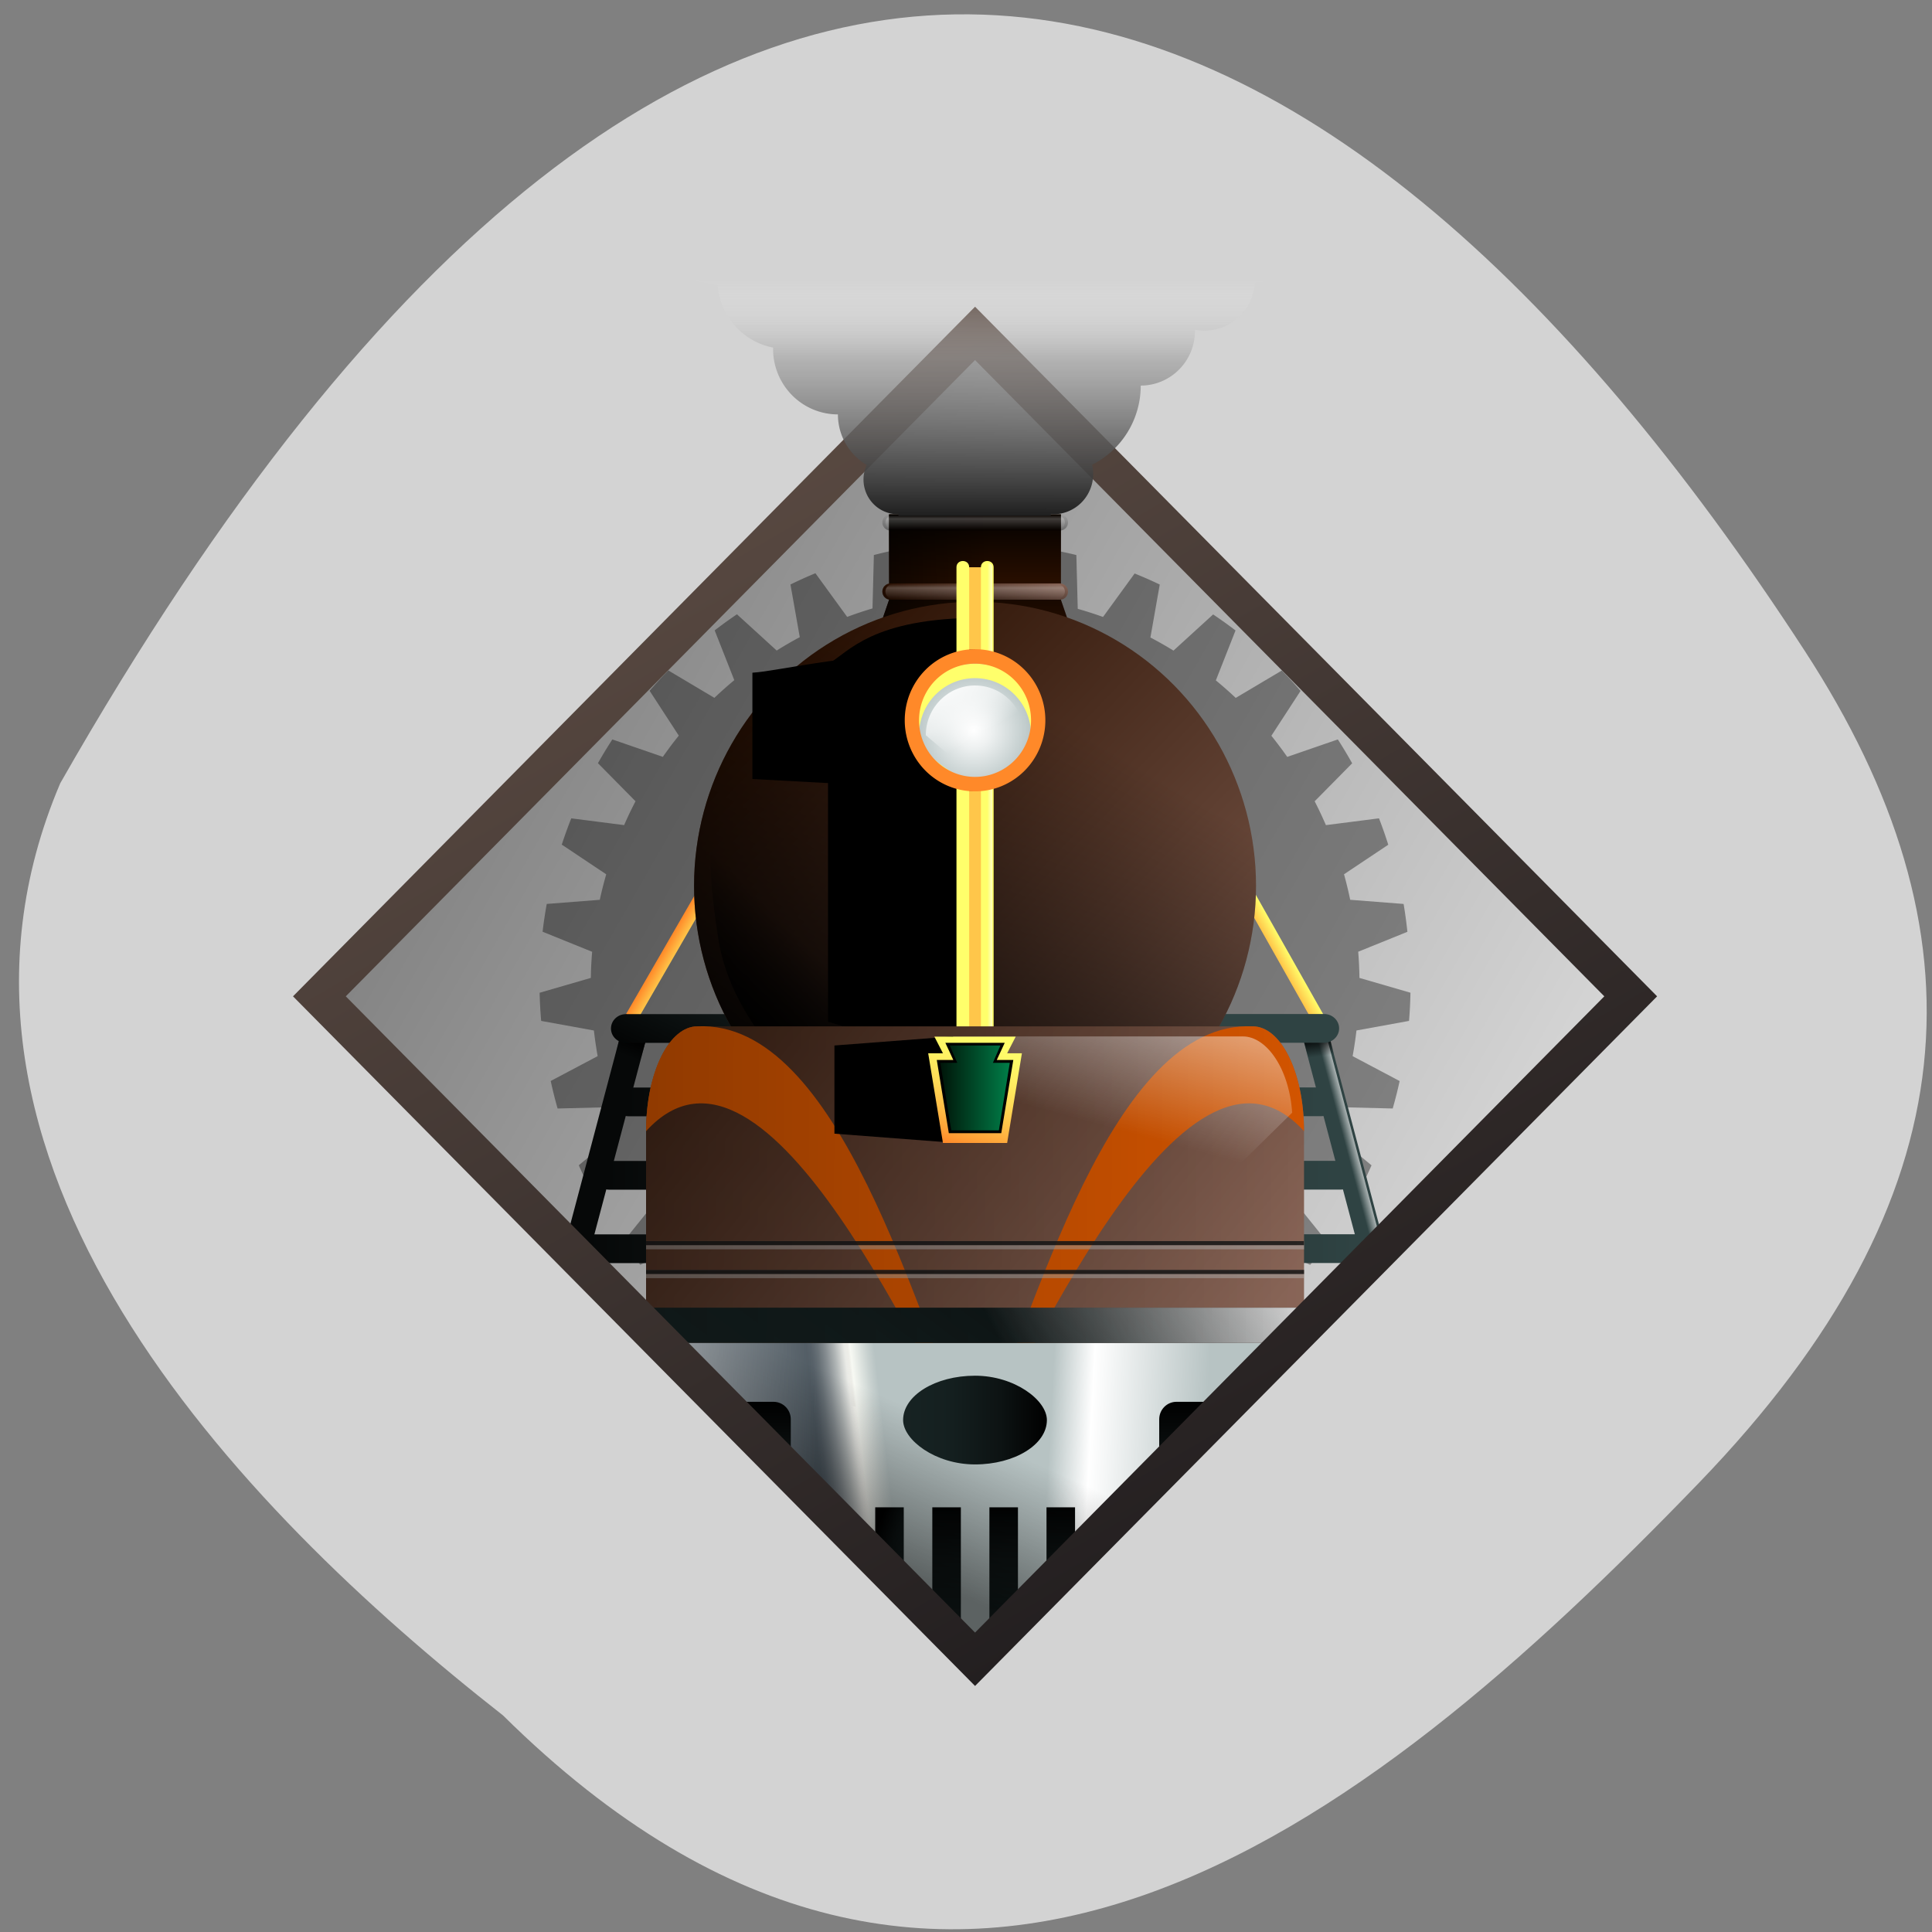 <svg xmlns="http://www.w3.org/2000/svg" xmlns:xlink="http://www.w3.org/1999/xlink" viewBox="0 0 256 256"><rect x="0" y="0" width="256" height="256" fill="#808080" stroke="none"/><defs><path d="m 1023.91 1971.33 l -424.38 -372.13 v -50.584 h 848.77 v 50.584 l -424.38 372.13 z" id="x"/><path d="m 897.4 342.08 h 253.02 v 124.43 l 10.746 30.913 h -274.51 l 10.746 -30.913 z" id="y"/><clipPath><rect rx="62.51" fill="#fff" paint-order="stroke fill markers" y="1791.04" x="3017.67" height="229.56" width="221.47"/></clipPath><linearGradient gradientUnits="userSpaceOnUse" y2="0" x2="0" y1="343.89" id="g"><stop stop-color="#1f1f1f"/><stop stop-opacity="0.633" stop-color="#a1a1a1" offset="0.667"/><stop stop-opacity="0" stop-color="#fff" offset="1"/></linearGradient><linearGradient gradientUnits="userSpaceOnUse" x2="1075.27" x1="972.85" id="f"><stop stop-color="#001509"/><stop stop-opacity="0.983" stop-color="#008049" offset="1"/></linearGradient><linearGradient y2="1582.62" x2="662.97" y1="1516.32" x1="675.85" gradientTransform="matrix(2.327 0 0 5.208 -530.4 -6320.99)" gradientUnits="userSpaceOnUse" id="h"><stop stop-opacity="0" offset="0.326"/><stop stop-opacity="0.498" offset="1"/></linearGradient><linearGradient x2="3713.5" x1="2532.16" gradientTransform="matrix(0.91 0 0 0.869 -1823.08 240.3)" gradientUnits="userSpaceOnUse" id="j" xlink:href="#M"/><linearGradient gradientTransform="matrix(0.965 0 0 0.709 37.39 478.82)" gradientUnits="userSpaceOnUse" x2="1132" x1="912.64" id="k" xlink:href="#d"/><linearGradient y2="1211.37" x2="3720.06" y1="1211.29" x1="2526.93" gradientTransform="matrix(0.949 0 0 0.869 -1945.67 347.21)" gradientUnits="userSpaceOnUse" id="i" xlink:href="#M"/><linearGradient y2="1511.55" x2="410.03" y1="1523.25" x1="746.05" gradientTransform="matrix(2.327 0 0 5.208 -530.4 -6320.99)" gradientUnits="userSpaceOnUse" id="e"><stop stop-opacity="0" stop-color="#fff" offset="0.53"/><stop stop-opacity="0.749" stop-color="#fff" offset="1"/></linearGradient><linearGradient gradientTransform="matrix(0.95 0 0 0.997 51.31 85.85)" gradientUnits="userSpaceOnUse" x2="1157.19" x1="890.8" id="Y" xlink:href="#L"/><linearGradient y2="1454.52" x2="1735.33" y1="633.14" x1="312.66" gradientUnits="userSpaceOnUse" id="Z" xlink:href="#J"/><linearGradient x2="3716.54" x1="2533.31" gradientTransform="matrix(0.862 0 0 0.869 -1673.25 133.4)" gradientUnits="userSpaceOnUse" id="l" xlink:href="#M"/><linearGradient xlink:href="#d" gradientTransform="matrix(1.323 0 0 0.173 -254.95 1247.13)" y2="1477.47" x2="1396.61" y1="1627.05" x1="548.31" gradientUnits="userSpaceOnUse" id="a"/><linearGradient gradientTransform="matrix(2.327 0 0 5.208 -530.4 -6320.99)" y2="1530.21" x2="608.79" y1="1540.6" x1="568.52" gradientUnits="userSpaceOnUse" id="c"><stop stop-color="#4e5961"/><stop stop-color="#555f67" offset="0.069"/><stop stop-color="#687177" offset="0.168"/><stop stop-color="#878e92" offset="0.285"/><stop stop-color="#b2b7b7" offset="0.416"/><stop stop-color="#e9eae6" offset="0.557"/><stop stop-opacity="0.872" stop-color="#fffff9" offset="0.609"/><stop stop-color="#f7f9f3" offset="0.645"/><stop stop-color="#c9d2d0" offset="0.882"/><stop stop-color="#b7c3c3" offset="1"/></linearGradient><linearGradient x2="3238.82" x1="3017.47" gradientUnits="userSpaceOnUse" id="d"><stop stop-color="#172323"/><stop stop-color="#141f1f" offset="0.339"/><stop stop-color="#0d1313" offset="0.675"/><stop offset="1"/></linearGradient><linearGradient gradientTransform="matrix(1.536 0 0 1.164 -662.27 -399.9)" y2="1506.61" x2="1419.46" y1="1765.27" x1="752.41" gradientUnits="userSpaceOnUse" id="b"><stop stop-opacity="0" stop-color="#fff" offset="0.528"/><stop stop-color="#fff" offset="1"/></linearGradient><linearGradient x2="1871.61" x1="1840.88" gradientTransform="matrix(0.609 0 0 2.097 -123.59 -3047.54)" gradientUnits="userSpaceOnUse" id="m" xlink:href="#I"/><linearGradient x2="1132" x1="912.64" gradientTransform="matrix(1.287 0 0 0.243 -3222.34 663.48)" gradientUnits="userSpaceOnUse" id="v" xlink:href="#d"/><linearGradient x2="1132" x1="912.64" gradientTransform="matrix(0 -1.222 0.488 0 -105.06 3017.74)" gradientUnits="userSpaceOnUse" id="w" xlink:href="#d"/><linearGradient y2="482.99" x2="0" y1="361.76" gradientTransform="matrix(0.95 0 0 0.997 51.31 85.85)" gradientUnits="userSpaceOnUse" id="X"><stop stop-opacity="0"/><stop stop-opacity="0.498" offset="0.067"/><stop stop-opacity="0" offset="0.534"/></linearGradient><linearGradient xlink:href="#T" id="z" gradientUnits="userSpaceOnUse" x1="1415.02" y1="1032.91" x2="1415.07" y2="1032.93"/><linearGradient xlink:href="#L" id="11" gradientUnits="userSpaceOnUse" x1="1307.34" y1="218.36" x2="1592.6" y2="187.36"/><linearGradient id="12" gradientUnits="userSpaceOnUse" y1="519.8" x2="0" y2="572.39"><stop stop-opacity="0"/><stop stop-opacity="0.289" offset="0.902"/><stop stop-opacity="0.32" offset="1"/></linearGradient><linearGradient xlink:href="#7" id="10" gradientUnits="userSpaceOnUse" gradientTransform="matrix(0.746 0 0 0.571 693.83 844.24)" x1="500.97" y1="435.43" x2="379.02" y2="722.25"/><linearGradient y2="1666.43" x2="1132" y1="1728.19" x1="983.75" gradientTransform="matrix(1.287 0 0 0.243 -3222.34 486.52)" gradientUnits="userSpaceOnUse" id="u" xlink:href="#d"/><linearGradient y2="1529.29" x2="815.04" y1="1517.61" x1="717.48" gradientTransform="matrix(2.327 0 0 5.208 -530.4 -6320.99)" gradientUnits="userSpaceOnUse" id="n"><stop stop-opacity="0" fill="none" stop-color="#fff"/><stop fill="none" stop-color="#fff" offset="0.261"/><stop stop-opacity="0.862" fill="none" stop-color="#fff" offset="0.363"/><stop stop-opacity="0" fill="none" stop-color="#fff" offset="1"/></linearGradient><linearGradient x2="-2941.09" x1="-3091.14" gradientTransform="matrix(-2.185 0 0 1.157 -5729.01 -893.81)" gradientUnits="userSpaceOnUse" id="o" xlink:href="#H"/><linearGradient x2="1132" x1="912.64" gradientTransform="matrix(1.287 0 0 0.243 -3222.34 751.95)" gradientUnits="userSpaceOnUse" id="t" xlink:href="#d"/><linearGradient xlink:href="#D" y2="41.05" x2="0" y1="97.96" gradientTransform="matrix(1.779 0 0 0.755 -811.82 704.33)" gradientUnits="userSpaceOnUse" id="p"/><linearGradient y2="1241.29" x2="817.13" y1="524.64" x1="1230.88" gradientUnits="userSpaceOnUse" id="r"><stop stop-opacity="0" offset="0.172"/><stop stop-opacity="0.994" offset="0.995"/><stop offset="1"/></linearGradient><linearGradient x2="1132" x1="912.64" gradientTransform="matrix(1.287 0 0 0.243 -3222.34 575)" gradientUnits="userSpaceOnUse" id="s" xlink:href="#d"/><linearGradient x2="1132" x1="912.64" gradientTransform="matrix(0 -1.222 0.488 0 526.26 3017.74)" gradientUnits="userSpaceOnUse" id="q" xlink:href="#d"/><linearGradient y2="318.66" x2="1176.29" y1="333.48" x1="782.62" gradientTransform="matrix(0.95 0 0 0.997 51.31 85.85)" gradientUnits="userSpaceOnUse" id="W" xlink:href="#H"/><linearGradient gradientTransform="matrix(-1.164 0 0 0.869 -2606.09 26.502)" gradientUnits="userSpaceOnUse" x2="-2941.09" x1="-3091.14" id="8" xlink:href="#H"/><linearGradient xlink:href="#7" x2="1119.02" x1="925.55" gradientUnits="userSpaceOnUse" id="9"/><linearGradient y2="41.62" x2="1036.3" y1="92.21" x1="1027.38" gradientTransform="matrix(1.237 0 0 0.832 -88.27 1426.11)" gradientUnits="userSpaceOnUse" id="E" xlink:href="#D"/><linearGradient gradientUnits="userSpaceOnUse" y2="664" x2="1030.13" y1="584.75" x1="984.06" id="A"><stop stop-color="#fff"/><stop stop-opacity="0.58" stop-color="#fff" offset="0.548"/><stop stop-opacity="0" stop-color="#fff" offset="1"/></linearGradient><linearGradient x2="-2941.09" x1="-3091.14" gradientTransform="matrix(-1.5 0 0 4.441 -3604.62 -5142.63)" gradientUnits="userSpaceOnUse" id="C" xlink:href="#H"/><linearGradient y2="41.62" x2="1036.3" y1="92.21" x1="1027.38" gradientUnits="userSpaceOnUse" id="D" gradientTransform="matrix(1.424 0 0 0.859 1129.79 2888.94)"><stop stop-opacity="0" offset="0.326"/><stop offset="1"/></linearGradient><linearGradient x2="1127.49" x1="920.48" gradientUnits="userSpaceOnUse" id="B" xlink:href="#I"/><linearGradient y2="722.25" x2="379.02" y1="435.43" x1="500.97" gradientTransform="matrix(0.746 0 0 0.571 693.83 844.24)" gradientUnits="userSpaceOnUse" id="7"><stop stop-color="#ffff6b"/><stop stop-color="#fffb69" offset="0.186"/><stop stop-color="#ffef62" offset="0.37"/><stop stop-color="#ffdb57" offset="0.553"/><stop stop-color="#ffbf47" offset="0.736"/><stop stop-color="#ff9c34" offset="0.918"/><stop stop-color="#ff8929" offset="1"/></linearGradient><linearGradient id="13" gradientUnits="userSpaceOnUse" y1="522.01" x2="0" y2="570.22"><stop stop-opacity="0" stop-color="#fff"/><stop stop-opacity="0.249" stop-color="#fff" offset="0.261"/><stop stop-opacity="0.209" stop-color="#fff" offset="0.363"/><stop stop-opacity="0" stop-color="#fff" offset="1"/></linearGradient><linearGradient y2="974.64" x2="1064.26" y1="1323.23" x1="902.21" gradientUnits="userSpaceOnUse" id="1"><stop/><stop stop-color="#2f4343" offset="1"/></linearGradient><linearGradient gradientTransform="matrix(0.609 0 0 2.097 -87.61 -3047.54)" gradientUnits="userSpaceOnUse" x2="1871.61" x1="1840.88" id="6" xlink:href="#I"/><linearGradient x2="1044.46" x1="1032.85" gradientUnits="userSpaceOnUse" id="2" xlink:href="#K"/><linearGradient gradientTransform="matrix(0.607 0 0 6.264 415.12 -1028.19)" x2="1044.46" x1="1032.85" gradientUnits="userSpaceOnUse" id="4" xlink:href="#K"/><linearGradient y2="995.42" x2="1119.72" y1="1653.93" x1="943.28" gradientUnits="userSpaceOnUse" id="5"><stop stop-opacity="0" stop-color="#fff" offset="0.7"/><stop stop-opacity="0.498" stop-color="#fff" offset="1"/></linearGradient><linearGradient x2="1871.61" x1="1840.88" gradientTransform="matrix(0.529 -0.302 0.693 1.215 -820.54 -762.92)" gradientUnits="userSpaceOnUse" id="3"><stop stop-color="#ffc64a"/><stop stop-color="#ffff6b" offset="1"/></linearGradient><linearGradient y2="41.62" x2="1036.3" y1="92.21" x1="1027.38" gradientTransform="matrix(1.237 0 0 0.803 -488.02 898.84)" gradientUnits="userSpaceOnUse" id="F" xlink:href="#D"/><linearGradient gradientUnits="userSpaceOnUse" x2="1511.49" x1="537.07" id="Q" xlink:href="#L"/><linearGradient xlink:href="#T" y2="1032.93" x2="1415.06" y1="1032.9" x1="1415.01" gradientUnits="userSpaceOnUse" id="R"/><linearGradient y2="1296.76" x2="1541.02" y1="1292.49" x1="530.12" gradientUnits="userSpaceOnUse" id="P"><stop stop-opacity="0.32"/><stop stop-opacity="0.291" offset="0.091"/><stop stop-opacity="0" offset="1"/></linearGradient><linearGradient gradientUnits="userSpaceOnUse" x2="1437.67" x1="610.3" id="S" xlink:href="#L"/><linearGradient x2="1871.61" x1="1840.88" gradientTransform="matrix(0.525 0.307 -0.705 1.208 935.16 -1878.88)" gradientUnits="userSpaceOnUse" id="U"><stop stop-color="#ff8929"/><stop stop-color="#ffc64a" offset="1"/></linearGradient><linearGradient y2="390.72" x2="0" y1="274.21" gradientTransform="matrix(0.95 0 0 0.997 51.31 85.85)" gradientUnits="userSpaceOnUse" id="V"><stop stop-opacity="0.749"/><stop stop-opacity="0" offset="0.674"/></linearGradient><linearGradient y2="1032.93" x2="1415.07" y1="1032.91" x1="1415.02" gradientUnits="userSpaceOnUse" id="T"><stop stop-color="#2c67df"/><stop stop-color="#afe8f9" offset="1"/></linearGradient><linearGradient y2="290.72" x2="589.19" y1="1796.96" x1="1458.81" gradientUnits="userSpaceOnUse" id="O"><stop stop-color="#231f20"/><stop stop-color="#5a4a42" offset="1"/></linearGradient><linearGradient y2="1204.06" x2="806.63" y1="988.39" x1="1022.3" gradientUnits="userSpaceOnUse" id="G"><stop stop-opacity="0" offset="0.53"/><stop offset="1"/></linearGradient><linearGradient gradientTransform="matrix(1.424 0 0 0.441 1129.97 2890.98)" id="H" gradientUnits="userSpaceOnUse" x1="1027.38" y1="92.21" x2="1036.3" y2="41.62"><stop/><stop stop-opacity="0" offset="0.674"/></linearGradient><linearGradient id="I" gradientUnits="userSpaceOnUse" x1="500.97" y1="435.43" x2="379.02" y2="722.25" gradientTransform="matrix(1 0 0 0.657 2721.32 939.29)"><stop stop-color="#ff8929"/><stop stop-color="#ff9c34" offset="0.083"/><stop stop-color="#ffbf47" offset="0.264"/><stop stop-color="#ffdb57" offset="0.447"/><stop stop-color="#ffef62" offset="0.63"/><stop stop-color="#fffb69" offset="0.814"/><stop stop-color="#ffff6b" offset="1"/></linearGradient><linearGradient y2="1444.99" x2="1718.83" y1="642.66" x1="329.16" gradientUnits="userSpaceOnUse" id="J"><stop stop-color="#858585"/><stop stop-color="#d4d4d4" offset="1"/></linearGradient><linearGradient y2="1444.99" x2="1718.83" y1="642.66" x1="329.16" gradientUnits="userSpaceOnUse" id="N" xlink:href="#J"/><linearGradient id="M"><stop stop-color="#060808"/><stop stop-color="#2f4343" offset="1"/></linearGradient><linearGradient y2="1444.99" x2="1718.83" y1="642.66" x1="329.16" gradientUnits="userSpaceOnUse" id="L"><stop stop-color="#270e00"/><stop stop-color="#8a6658" offset="1"/></linearGradient><linearGradient x2="1044.46" x1="1032.85" gradientUnits="userSpaceOnUse" id="K"><stop stop-opacity="0" stop-color="#fff"/><stop stop-color="#fff" offset="1"/></linearGradient><radialGradient gradientUnits="userSpaceOnUse" r="87.4" cy="656.34" cx="1022.12" id="0"><stop stop-color="#fff"/><stop stop-color="#eef1f1" offset="0.295"/><stop stop-color="#c1cccc" offset="0.878"/><stop stop-color="#b7c3c3" offset="1"/></radialGradient></defs><g fill="#d3d3d3" color="#000"><path d="m 66.63 30.26 c 59.12 -58.47 113.69 -15.656 158.53 30.836 36.516 37.866 38.18 72.986 13.985 110.19 -63.2 97.21 -145.25 133.24 -231.16 -17.526 -21.16 -49.715 23.514 -95.96 58.64 -123.5 z" transform="matrix(1 0 0 -1 0 257.54)"/></g><g transform="matrix(0.09 0 0 0.091 37.04 37.03)"><path d="m 1972.44,1043.83 -541.18,541.18 -31.29,31.28 -2.951,2.952 -373.02,373.03 -24.498,-24.498 -176.2,-176.2 v -0.038 l -1.684,-1.647 -53.24,-53.25 v -0.038 l -90.44,-90.43 h -0.032 l -25.393,-25.424 -7.229,-7.197 c -0.039,0 -0.039,0 -0.039,-0.035 l -31.18,-31.18 v -0.035 l -4.831,-4.831 -69.62,-69.63 -21.11,-21.07 c 0,0 0,0 0,-0.038 l -442.94,-442.93 948.4,-948.44" fill="url(#Z)" stroke-width="1.024"/><path d="m 1950.442,1043.834 -528.63,528.626 -30.56,30.559 -2.883,2.884 -364.372,364.374 -23.93,-23.93 -172.114,-172.11 v -0.037 l -1.645,-1.609 -52.008,-52.014 v -0.037 l -88.34,-88.331 h -0.031 l -24.804,-24.834 -7.061,-7.03 c -0.038,0 -0.038,0 -0.038,-0.034 l -30.457,-30.461 v -0.034 l -4.719,-4.719 -68.01,-68.013 -20.622,-20.585 c 0,0 0,0 0,-0.037 L 97.555,1043.807 1023.961,117.363 z" fill="url(#N)"/><path paint-order="stroke fill markers" d="m 1024.1 382.94 a 641.65 641.84 0 0 0 -20.06 0.713 l -17.717 76.13 a 566.16 566.33 0 0 0 -39.04 4.548 l -33.08 -71.864 a 641.65 641.84 0 0 0 -39.17 8.791 l -2.023 77.75 a 566.16 566.33 0 0 0 -37.29 12.347 l -46.77 -63.61 a 641.65 641.84 0 0 0 -36.712 16.428 l 13.687 76.67 a 566.16 566.33 0 0 0 -33.976 19.492 l -58.51 -52.806 a 641.65 641.84 0 0 0 -32.788 23.45 l 28.881 72.48 a 566.16 566.33 0 0 0 -29.3 25.752 L 572.42 569.33 a 641.65 641.84 0 0 0 -27.563 29.594 l 42.962 65.3 a 566.16 566.33 0 0 0 -23.483 30.905 l -74.35 -25.366 a 641.65 641.84 0 0 0 -21.21 34.601 l 55.32 55.41 a 566.16 566.33 0 0 0 -16.783 34.749 l -77.81 -9.857 a 641.65 641.84 0 0 0 -13.966 38.27 l 65.45 43.22 a 566.16 566.33 0 0 0 -9.485 37.14 l -78.09 6.01 a 641.65 641.84 0 0 0 -6.119 40.467 l 72.932 29.2 a 566.16 566.33 0 0 0 -1.908 38.03 l -75.38 21.63 a 641.65 641.84 0 0 0 2.261 40.991 l 77.64 13.97 a 566.16 566.33 0 0 0 5.545 37.3 l -69.15 36.19 a 641.65 641.84 0 0 0 10.14 40.08 l 78.81 -1.942 a 566.16 566.33 0 0 0 12.884 35.17 l -60.5 49.41 a 641.65 641.84 0 0 0 18.13 37.35 l 76.73 -17.755 a 566.16 566.33 0 0 0 19.593 31.627 l -49.34 60.62 a 641.65 641.84 0 0 0 25.408 33.04 l 71.53 -32.815 a 566.16 566.33 0 0 0 25.433 26.874 l -36.16 69.37 a 641.65 641.84 0 0 0 31.658 27.3 l 63.41 -46.514 a 566.16 566.33 0 0 0 30.19 21.08 l -21.477 75.29 a 641.65 641.84 0 0 0 36.613 20.402 l 52.709 -58.28 a 566.16 566.33 0 0 0 33.714 14.502 l -5.89 78.12 a 641.65 641.84 0 0 0 40.05 12.61 l 39.874 -67.65 a 566.16 566.33 0 0 0 35.86 7.39 l 9.96 77.78 a 641.65 641.84 0 0 0 41.798 4.261 l 25.425 -74.24 a 566.16 566.33 0 0 0 18.299 0.918 566.16 566.33 0 0 0 18.388 -0.647 l 25.548 74.6 a 641.65 641.84 0 0 0 41.594 -4.924 l 9.878 -77.17 a 566.16 566.33 0 0 0 35.925 -7.98 l 40.23 68.26 a 641.65 641.84 0 0 0 39.702 -13.191 l -5.849 -77.55 a 566.16 566.33 0 0 0 33.665 -15.08 l 53.1 58.714 a 641.65 641.84 0 0 0 36.23 -20.795 l -21.354 -74.854 a 566.16 566.33 0 0 0 30.09 -21.524 l 63.767 46.768 a 641.65 641.84 0 0 0 31.31 -27.514 l -36.02 -69.09 a 566.16 566.33 0 0 0 25.327 -27.19 l 71.785 32.929 a 641.65 641.84 0 0 0 25.15 -33.09 l -49.23 -60.48 a 566.16 566.33 0 0 0 19.528 -31.848 l 76.847 17.779 a 641.65 641.84 0 0 0 18.01 -37.3 l -60.45 -49.37 a 566.16 566.33 0 0 0 12.893 -35.31 l 78.76 1.942 a 641.65 641.84 0 0 0 10.198 -39.984 l -69.22 -36.23 a 566.16 566.33 0 0 0 5.652 -37.4 l 77.42 -13.937 a 641.65 641.84 0 0 0 2.064 -41.05 l -75.07 -21.54 a 566.16 566.33 0 0 0 -1.851 -38.14 l 72.42 -28.996 a 641.65 641.84 0 0 0 -5.578 -40.582 l -78.63 -6.05 a 566.16 566.33 0 0 0 -9.108 -37.15 l 65.15 -43.02 a 641.65 641.84 0 0 0 -13.638 -38.452 l -78.17 9.906 a 566.16 566.33 0 0 0 -16.546 -34.724 l 55.2 -55.3 a 641.65 641.84 0 0 0 -21.09 -34.756 l -74.51 25.415 A 566.16 566.33 0 0 0 1460.26 664.41 l 42.978 -65.33 a 641.65 641.84 0 0 0 -27.62 -29.643 l -67.829 39.869 a 566.16 566.33 0 0 0 -29.27 -25.514 l 28.972 -72.7 a 641.65 641.84 0 0 0 -32.993 -23.335 l -58.36 52.667 a 566.16 566.33 0 0 0 -33.968 -19.1 l 13.761 -77.1 a 641.65 641.84 0 0 0 -36.982 -16.09 l -46.533 63.29 a 566.16 566.33 0 0 0 -37.23 -11.807 l -2.039 -78.35 a 641.65 641.84 0 0 0 -39.431 -8.218 l -32.813 71.32 a 566.16 566.33 0 0 0 -38.89 -4.01 l -17.783 -76.39 a 641.65 641.84 0 0 0 -20.13 -1.01 z" fill-opacity="0.373"/><path d="m 1534.05,1176.47 -1020.13,0.161 c -12.11,0 -21.925,9.362 -21.925,20.942 0,11.551 9.819,20.915 21.925,20.915 l 1020.13,-0.161 c 12.11,0 21.925,-9.365 21.925,-20.915 0,-11.58 -9.819,-20.942 -21.925,-20.942 z" fill="url(#l)"/><path d="m 546.85,1079.57 -87.87,327.94 c -2.01,-0.619 -4.02,-1.236 -6.078,-1.828 -3.634,-1.095 -7.279,-2.112 -10.987,-3.105 -6.569,-1.76 -13.168,-3.41 -19.684,-4.835 l 87.89,-328.02 z" fill="#060808" stroke-width="1.139"/><path d="m 1562.38,1283.37 -1076.79,0.161 c -12.778,0 -23.14,9.362 -23.14,20.942 0,11.55 10.364,20.915 23.14,20.915 l 1076.79,-0.161 c 12.778,0 23.14,-9.365 23.14,-20.915 0,-11.58 -10.365,-20.942 -23.14,-20.942 z" fill="url(#j)"/><path d="m 769.61 933.83 h 38.03 v 37.551 h -38.03 z" transform="matrix(0.966 0.259 -0.259 0.966 0 0)" fill="url(#F)" stroke-width="0.997"/><path d="m 1536.71,1070.12 85.61,319.5 c -2.05,0.471 -4.097,0.943 -6.176,1.461 -3.694,0.872 -7.359,1.814 -11.07,2.808 -6.569,1.76 -13.11,3.628 -19.467,5.644 l -85.63,-319.57 z" fill="#2f4343" stroke-width="1.124"/><path d="m 1585.56,1390.27 -1123.16,0.161 c -13.328,0 -24.14,9.362 -24.14,20.942 0,11.55 10.811,20.915 24.14,20.915 l 1123.16,-0.161 c 13.328,0 24.14,-9.365 24.14,-20.915 0,-11.58 -10.811,-20.942 -24.14,-20.942 z" fill="url(#i)"/><path d="m 1044.46,232.06 v 107.39 l -11.61,-0.51 V 230.12" transform="matrix(1.195 -0.32 0.76 2.838 111.92 758.75)" opacity="0.6" fill="url(#2)"/><path d="m 1169.35 1462.34 h 38.03 v 38.89 h -38.03 z" transform="matrix(0.966 -0.259 0.259 0.966 0 0)" fill="url(#E)" stroke-width="1.015"/><g stroke-width="0.869"><path d="m 1415.07 1032.9 c 0 0.052 -0.058 0.052 -0.058 0.052 0 0 0 0 0 -0.052 z" fill="#333"/><path d="m 848.09 529.36 c -0.446 0 -0.886 0.053 -1.323 0.103 0.426 -0.065 0.872 -0.103 1.323 -0.103 z"/><path d="m 1415.03 1032.9 h 0.053 c 0 0.052 -0.053 0.052 -0.053 0.052 0 0 0 -0.001 0 -0.052 z" fill="url(#z)"/><path d="m 1415.01 1032.9 h 0.058 c 0 0.052 -0.058 0.052 -0.058 0.052 0 0 0 -0.001 0 -0.052 z" fill="url(#R)"/></g><path d="m 1312.37,676.97 224.34,393.16 c -0.95,0.421 -1.898,0.843 -2.837,1.324 -1.698,0.789 -3.341,1.665 -4.981,2.601 -2.905,1.658 -5.735,3.448 -8.377,5.43 l -224.39,-393.24" fill="url(#3)" stroke-width="0.923"/><path d="m 1044.46,339.45 -11.61,-0.51 V 230.12 l 11.61,1.94" transform="matrix(0.527 -0.301 2.071 3.629 283.61 157.73)" opacity="0.6" fill="url(#2)"/><path d="m 754.63,688.22 -228.32,390.86 c -0.84,-0.612 -1.679,-1.223 -2.565,-1.795 -1.532,-1.076 -3.113,-2.061 -4.743,-3.01 -2.889,-1.687 -5.854,-3.243 -8.891,-4.539 l 228.37,-390.95" fill="url(#U)" stroke-width="0.923"/><path d="m 1537.91,1069.57 -1027.86,0.161 c -12.197,0 -22.09,9.362 -22.09,20.942 0,11.551 9.893,20.915 22.09,20.915 l 1027.86,-0.161 c 12.198,0 22.09,-9.365 22.09,-20.915 0,-11.58 -9.893,-20.942 -22.09,-20.942 z" fill="url(#1)"/><use xlink:href="#y" paint-order="stroke fill markers" width="1" height="1" fill="url(#Y)"/><use xlink:href="#y" paint-order="stroke fill markers" width="1" height="1" fill="url(#W)"/><use xlink:href="#y" paint-order="stroke fill markers" width="1" height="1" fill="url(#X)"/><use xlink:href="#y" paint-order="stroke fill markers" width="1" height="1" fill="url(#V)"/><g stroke-width="16.257"><circle r="413.68" cy="882.96" cx="1023.98" fill="url(#S)"/><path d="m 645.22 954.69 c 25.09 191.45 296.45 401.48 539.09 283.76 -202.45 -74.12 -335.42 -327.63 -329.23 -417.28 -55.55 -99.01 -106.47 -104 -148.45 -74.853 -37.962 26.356 -95.97 -11.256 -61.42 208.37" fill="url(#G)"/><circle r="413.68" cy="882.96" cx="1023.98" fill="url(#r)"/></g><path paint-order="stroke fill markers" d="m 1032.41 492.68 c -160.29 0 -194.26 49.734 -224.88 67.44 v 520.66 l 225.1 67.44 z" fill="url(#C)"/><g transform="matrix(0.95 0 0 0.95 -353.32 261.42)"><path id="14" d="m 1549.52,190.72 v 0.002 h -203.98 -26.934 c -6.884,0 -12.48,5.599 -12.48,12.5 0,3.433 1.398,6.55 3.654,8.793 0.557,0.57 1.179,1.08 1.846,1.525 2,1.348 4.403,2.131 6.996,2.131 h 26.918 203.98 31.881 c 1.512,0 2.941,-0.272 4.275,-0.752 l 0.018,-0.014 c 0.382,-0.126 0.749,-0.283 1.1,-0.441 0.379,-0.178 0.727,-0.385 1.078,-0.607 0.507,-0.304 0.985,-0.654 1.447,-1.018 l 0.016,-0.016 c 0.302,-0.254 0.589,-0.524 0.873,-0.809 2.275,-2.243 3.658,-5.359 3.658,-8.793 0,-6.901 -5.579,-12.501 -12.482,-12.502 z" fill="url(#11)" stroke-width="0.475"/><path id="15" transform="matrix(0.475 0 0 0.475 960.48 -56.21)" d="m 1333.38 546.15 c 0 7.228 -2.911 13.789 -7.701 18.511 -0.598 0.599 -1.203 1.169 -1.839 1.703 0 0 0 0 -0.034 0.034 -0.973 0.765 -1.975 1.503 -3.043 2.142 -0.74 0.469 -1.476 0.901 -2.273 1.275 -0.738 0.333 -1.511 0.667 -2.315 0.932 l -0.034 0.027 c -2.809 1.046 -5.854 1.615 -9.04 1.615 h -553.19 c -5.453 0 -10.509 -1.68 -14.693 -4.518 -1.404 -0.938 -2.713 -2.01 -3.886 -3.209 -4.75 -4.722 -7.694 -11.284 -7.694 -18.511 0 -14.527 11.78 -26.316 26.27 -26.316 h 24.973 v -0.031 h 507.27 v 0.031 h 20.952 c 14.533 -0.001 26.28 11.788 26.28 26.315 z" fill="url(#12)"/><path id="16" transform="matrix(0.475 0 0 0.475 960.48 -56.22)" d="m 1323.29 546.14 c 0 13.296 -11.358 24.08 -25.367 24.08 h -534.76 c -14.04 0 -25.43 -10.78 -25.43 -24.08 0 -13.33 11.389 -24.11 25.43 -24.11 h 24.11 v -0.027 h 490.36 v 0.027 h 20.294 c 14.01 0 25.368 10.777 25.368 24.11 z" opacity="0.9" fill="url(#13)"/></g><path d="m 1013.61 419.07 h 20.29 v 673.68 h -20.29 z" paint-order="stroke fill markers" fill="#ffc64a"/><path d="m 1051.33 419.07 v 672.01 c -1.034 -0.157 -2.067 -0.312 -3.12 -0.384 -1.866 -0.235 -3.727 -0.314 -5.615 -0.314 -3.345 0 -6.69 0.229 -9.967 0.847 v -672.16 c 0 -12.1 18.702 -12.166 18.702 0 z" fill="url(#6)" stroke-width="1.13"/><path paint-order="stroke fill markers" d="m 1023.98 538.81 c -182.21 3.59 -288.51 31.601 -327.8 33.787 v 154.78 l 327.8 17.57 z" fill="url(#o)"/><path d="m 1042.22 413.54 c 6.953 0 7.05 2.394 7.05 8.938 v 675.72 l -7.05 -3.232 z" opacity="0.6" fill="url(#4)" stroke-width="1.95"/><path d="m 1015.34 419.07 v 672.01 c -1.034 -0.157 -2.067 -0.312 -3.12 -0.384 -1.866 -0.235 -3.727 -0.314 -5.615 -0.314 -3.345 0 -6.69 0.229 -9.967 0.847 v -672.16 c 0 -12.1 18.702 -12.166 18.702 0 z" fill="url(#m)" stroke-width="1.13"/><path paint-order="stroke fill markers" d="m 615.01,1087.56 h 817.94 c 41.764,0 75.39,68.08 75.39,152.66 v 308.4 H 1182.41 865.56 539.63 c 0,0 -0.003,-308.4 -0.003,-308.4 0,-84.57 33.622,-152.66 75.39,-152.66 z" fill="url(#Q)"/><g fill="#d45500"><path paint-order="stroke fill markers" d="m 615.01 1087.56 c 208.57 -10.06 322.64 419.76 408.97 620.36 -64.38 -93.93 -305.22 -663.01 -484.35 -467.71 0.285 -89.48 35.603 -152.66 75.39 -152.66 z"/><path paint-order="stroke fill markers" d="m 1432.95 1087.56 c -208.57 -10.06 -322.64 419.76 -408.97 620.36 64.38 -93.93 305.22 -663.01 484.35 -467.71 -0.285 -89.48 -35.603 -152.66 -75.39 -152.66 z"/></g><g stroke-width="3.481"><path d="M 1022.65,1991.25 599.53,1589.79 v -41.18 h 848.77 v 45.21 l -208.2,193.26 z" fill="url(#c)"/><use xlink:href="#x" width="1" height="1" fill="url(#n)"/></g><path d="m 539.66 1548.61 c 0 0 0.124 -28.819 0 -51.43 h 968.68 v 51.43 z" fill="url(#a)" stroke-width="0.478"/><path d="m 539.63,1400.17 h 968.71 v 12.05 H 539.63 z" paint-order="stroke fill markers" fill="#b3b3b3" fill-opacity="0.498"/><path d="m 539.63,1400.17 h 968.71 v 6.02 H 539.63 z" paint-order="stroke fill markers" fill-opacity="0.749"/><path d="m 539.63,1442.15 h 968.71 v 12.04 H 539.63 z" paint-order="stroke fill markers" fill="#b3b3b3" fill-opacity="0.498"/><path d="m 539.63,1442.15 h 968.71 v 6.02 H 539.63 z" paint-order="stroke fill markers" fill-opacity="0.749"/><path d="m 1455.01 1548.61 h -440.95 v -51.42 h 494.27 z" fill="url(#b)" stroke-width="1.337"/><path paint-order="stroke fill markers" d="m 615.01,1087.56 h 817.94 c 41.764,0 75.39,68.08 75.39,152.66 v 308.4 H 1182.41 865.56 539.63 c 0,0 -10e-4,-308.4 0,-308.4 0,-84.57 33.622,-152.66 75.39,-152.66 z" fill="url(#P)"/><path paint-order="stroke fill markers" d="M 1076.11,1342.1 991.6,1102.22 h 426.69 c 34.644,0 68.21,46.38 72.58,111.1 l -174.44,169.5 -148.69,180.46 c -483.96,53 -91.64,-221.18 -91.64,-221.18 z" fill="url(#5)"/><path paint-order="stroke fill markers" transform="matrix(0 -0.95 0.95 0 51.31 99.94)" d="m -1917.38 957.64 h 140.58 c 0 0 0 9.865 0 22.12 0 12.254 0 22.12 0 22.12 h -182.08 z" fill="url(#s)"/><path paint-order="stroke fill markers" transform="matrix(0 -0.95 0.95 0 51.31 99.94)" d="m -1823 869.16 h 46.2 c 0 0 0 9.865 0 22.12 0 12.254 0 22.12 0 22.12 h -93.2" fill="url(#u)"/><path paint-order="stroke fill markers" transform="matrix(0 -0.95 0.95 0 51.31 99.94)" d="m -1958.88 1046.12 h 182.08 c 0 0 0 9.865 0 22.12 0 12.254 0 22.12 0 22.12 h -140.58 z" fill="url(#v)"/><path paint-order="stroke fill markers" transform="matrix(0 -0.95 0.95 0 51.31 99.94)" d="m -1870.38 1134.6 h 93.58 c 0 0 0 9.865 0 22.12 0 12.254 0 22.12 0 22.12 h -49.579 z" fill="url(#t)"/><g stroke-width="3.481"><use xlink:href="#x" width="1" height="1" fill="url(#h)"/><use xlink:href="#x" width="1" height="1" fill="url(#e)"/></g><path paint-order="stroke fill markers" d="m 663.81 1665.99 v -6.257 c 0 -14.12 11.368 -25.488 25.488 -25.488 h 37.916 c 14.12 0 25.488 11.368 25.488 25.488 v 45.2 c 0 14.12 -15.638 35.605 -25.488 25.488 l -37.916 -38.942 c -9.85 -10.117 -25.488 -11.368 -25.488 -25.488 z" fill="url(#w)"/><path paint-order="stroke fill markers" d="m 1295.13 1707.6 v -47.868 c 0 -14.12 11.368 -25.488 25.488 -25.488 h 37.916 c 14.12 0 25.488 11.368 25.488 25.488 v 12.944 c 0 14.12 -15.1 15.922 -25.488 25.488 l -37.916 34.924 c -10.386 9.566 -25.488 -11.368 -25.488 -25.488 z" fill="url(#q)"/><path d="M 1023.999,39.678 19.833,1043.834 1023.999,2048 l 253.822,-253.825 44.681,-44.674 62.897,-62.901 642.763,-642.766 z m 397.814,1532.782 -30.56,30.559 -2.883,2.884 -364.372,364.374 -23.93,-23.93 -225.768,-225.771 -88.371,-88.368 -31.865,-31.864 c -0.038,0 -0.038,0 -0.038,-0.034 l -30.457,-30.461 -93.351,-93.351 -432.693,-432.691 h 0.03 l 926.406,-926.444 926.481,926.471 z" fill="url(#O)"/><path paint-order="stroke fill markers" d="M 745.63 -101.03 A 101.03 101.03 0 0 0 644.6 0 h -72.49 a 340.77 340.77 0 0 1 72.87 8.174 101.03 101.03 0 0 0 81.73 91.02 95.46 95.46 0 0 0 -0.09 1.84 95.46 95.46 0 0 0 95.46 95.46 85.38 85.38 0 0 0 42.37 73.63 50.621 50.621 0 0 0 -4.69 21.14 50.621 50.621 0 0 0 50.62 50.62 50.621 50.621 0 0 0 0.82 -0.03 v 1.07 v 0.96 h 1.52 a 340.77 340.77 0 0 1 -0.05 0.98 h 0.2 v -0.98 h 220.18 v 0.01 h 0.2 a 339.57 337.83 0 0 1 0 -0.01 h 2.25 v -2.19 a 58.69 58.69 0 0 0 3.75 0.19 58.69 58.69 0 0 0 58.69 -58.69 58.69 58.69 0 0 0 -1.62 -13.42 128.69 128.69 0 0 0 71.62 -115.27 79.903 79.903 0 0 0 79.9 -79.9 79.903 79.903 0 0 0 -0.05 -1.34 74.6 74.6 0 0 0 13.84 1.34 74.6 74.6 0 0 0 74.38 -70.16 339.57 337.83 0 0 1 36.61 -2.442 h -36.49 a 74.6 74.6 0 0 0 0.1 -1.994 74.6 74.6 0 0 0 -74.6 -74.6 74.6 74.6 0 0 0 -74.46 71.75 79.903 79.903 0 0 0 -19.23 -2.451 79.903 79.903 0 0 0 -33.13 7.299 H 1135.5 V 0 H 912.87 H 846.66 A 101.03 101.03 0 0 0 745.63 -101.03 z M 1472.62 1.994 a 339.57 337.83 0 0 1 4.08 0.145 V 1.994 h -4.08 z M 572.11 0 h -4.1 V 0.145 A 340.77 340.77 0 0 1 572.11 0 z" fill="url(#g)"/><g transform="matrix(0.95 0 0 0.95 -353.32 160.74)"><use xlink:href="#14" width="1" height="1"/><use xlink:href="#15" width="1" height="1"/><use xlink:href="#16" width="1" height="1"/></g><path paint-order="stroke fill markers" d="m 991.6,1102.22 -174.64,13.193 v 128.4 l 174.64,13.193 z" fill="url(#8)"/><path d="m 964.13,1102.54 12.594,24.21 H 954.99 l 21.734,130.58 h 47.26 47.26 l 21.734,-130.58 h -21.734 l 12.595,-24.21 h -59.857 z" fill="url(#10)" stroke-width="0.653"/><path d="m 980.29,1111.55 11.696,24.949 h -24.342 l 17.746,106.62 h 38.59 38.59 l 17.746,-106.62 h -24.342 l 11.698,-24.949 h -43.692 z" stroke-width="0.533"/><path d="m 986.65,1115.44 11.141,25.19 h -24.949 l 16.08,98.35 h 35.07 35.07 l 16.08,-98.35 h -24.87 l 11.06,-25.19 h -37.35 z" fill="url(#f)" fill-rule="evenodd"/><path d="m 996.64,737.22 h 54.689 v 35.3 H 996.64 z" fill="url(#p)" stroke-width="1.159"/><circle r="87.4" cy="641.88" cx="1023.98" fill="url(#0)"/><path paint-order="stroke fill markers" d="m 1023.98 559.44 c -57.16 0 -98.43 46.49 -98.44 103.66 66.64 69.1 135.54 112.93 193.47 -1.022 0 -57.16 -37.871 -102.63 -95.03 -102.63 z m 0 21.06 c 45.531 0 82.44 36.909 82.44 82.44 0.001 45.532 -36.3 66.47 -81.83 66.47 -45.531 0 -83.06 -20.94 -83.05 -66.47 0 -45.53 36.91 -82.44 82.44 -82.44 z" fill="url(#9)"/><path paint-order="stroke fill markers" d="m 1023.98 538.38 a 103.5 103.5 0 0 0 -103.5 103.5 103.5 103.5 0 0 0 103.5 103.51 103.5 103.5 0 0 0 103.51 -103.51 103.5 103.5 0 0 0 -103.51 -103.5 m 0 21.06 a 82.44 82.44 0 0 1 82.44 82.44 82.44 82.44 0 0 1 -82.44 82.44 82.44 82.44 0 0 1 -82.44 -82.44 82.44 82.44 0 0 1 82.44 -82.44 z" fill="url(#B)"/><path paint-order="stroke fill markers" d="m 1096.47,663.69 -72.48,60.776 -72.48,-60.776 c 0,-40.03 32.452,-72.48 72.48,-72.48 40.03,0 72.48,32.452 72.48,72.48 z" fill="url(#A)"/><rect rx="105.84" paint-order="stroke fill markers" y="1596.24" x="918.07" height="129.19" width="211.68" ry="64.59" fill="url(#k)"/></g></svg>